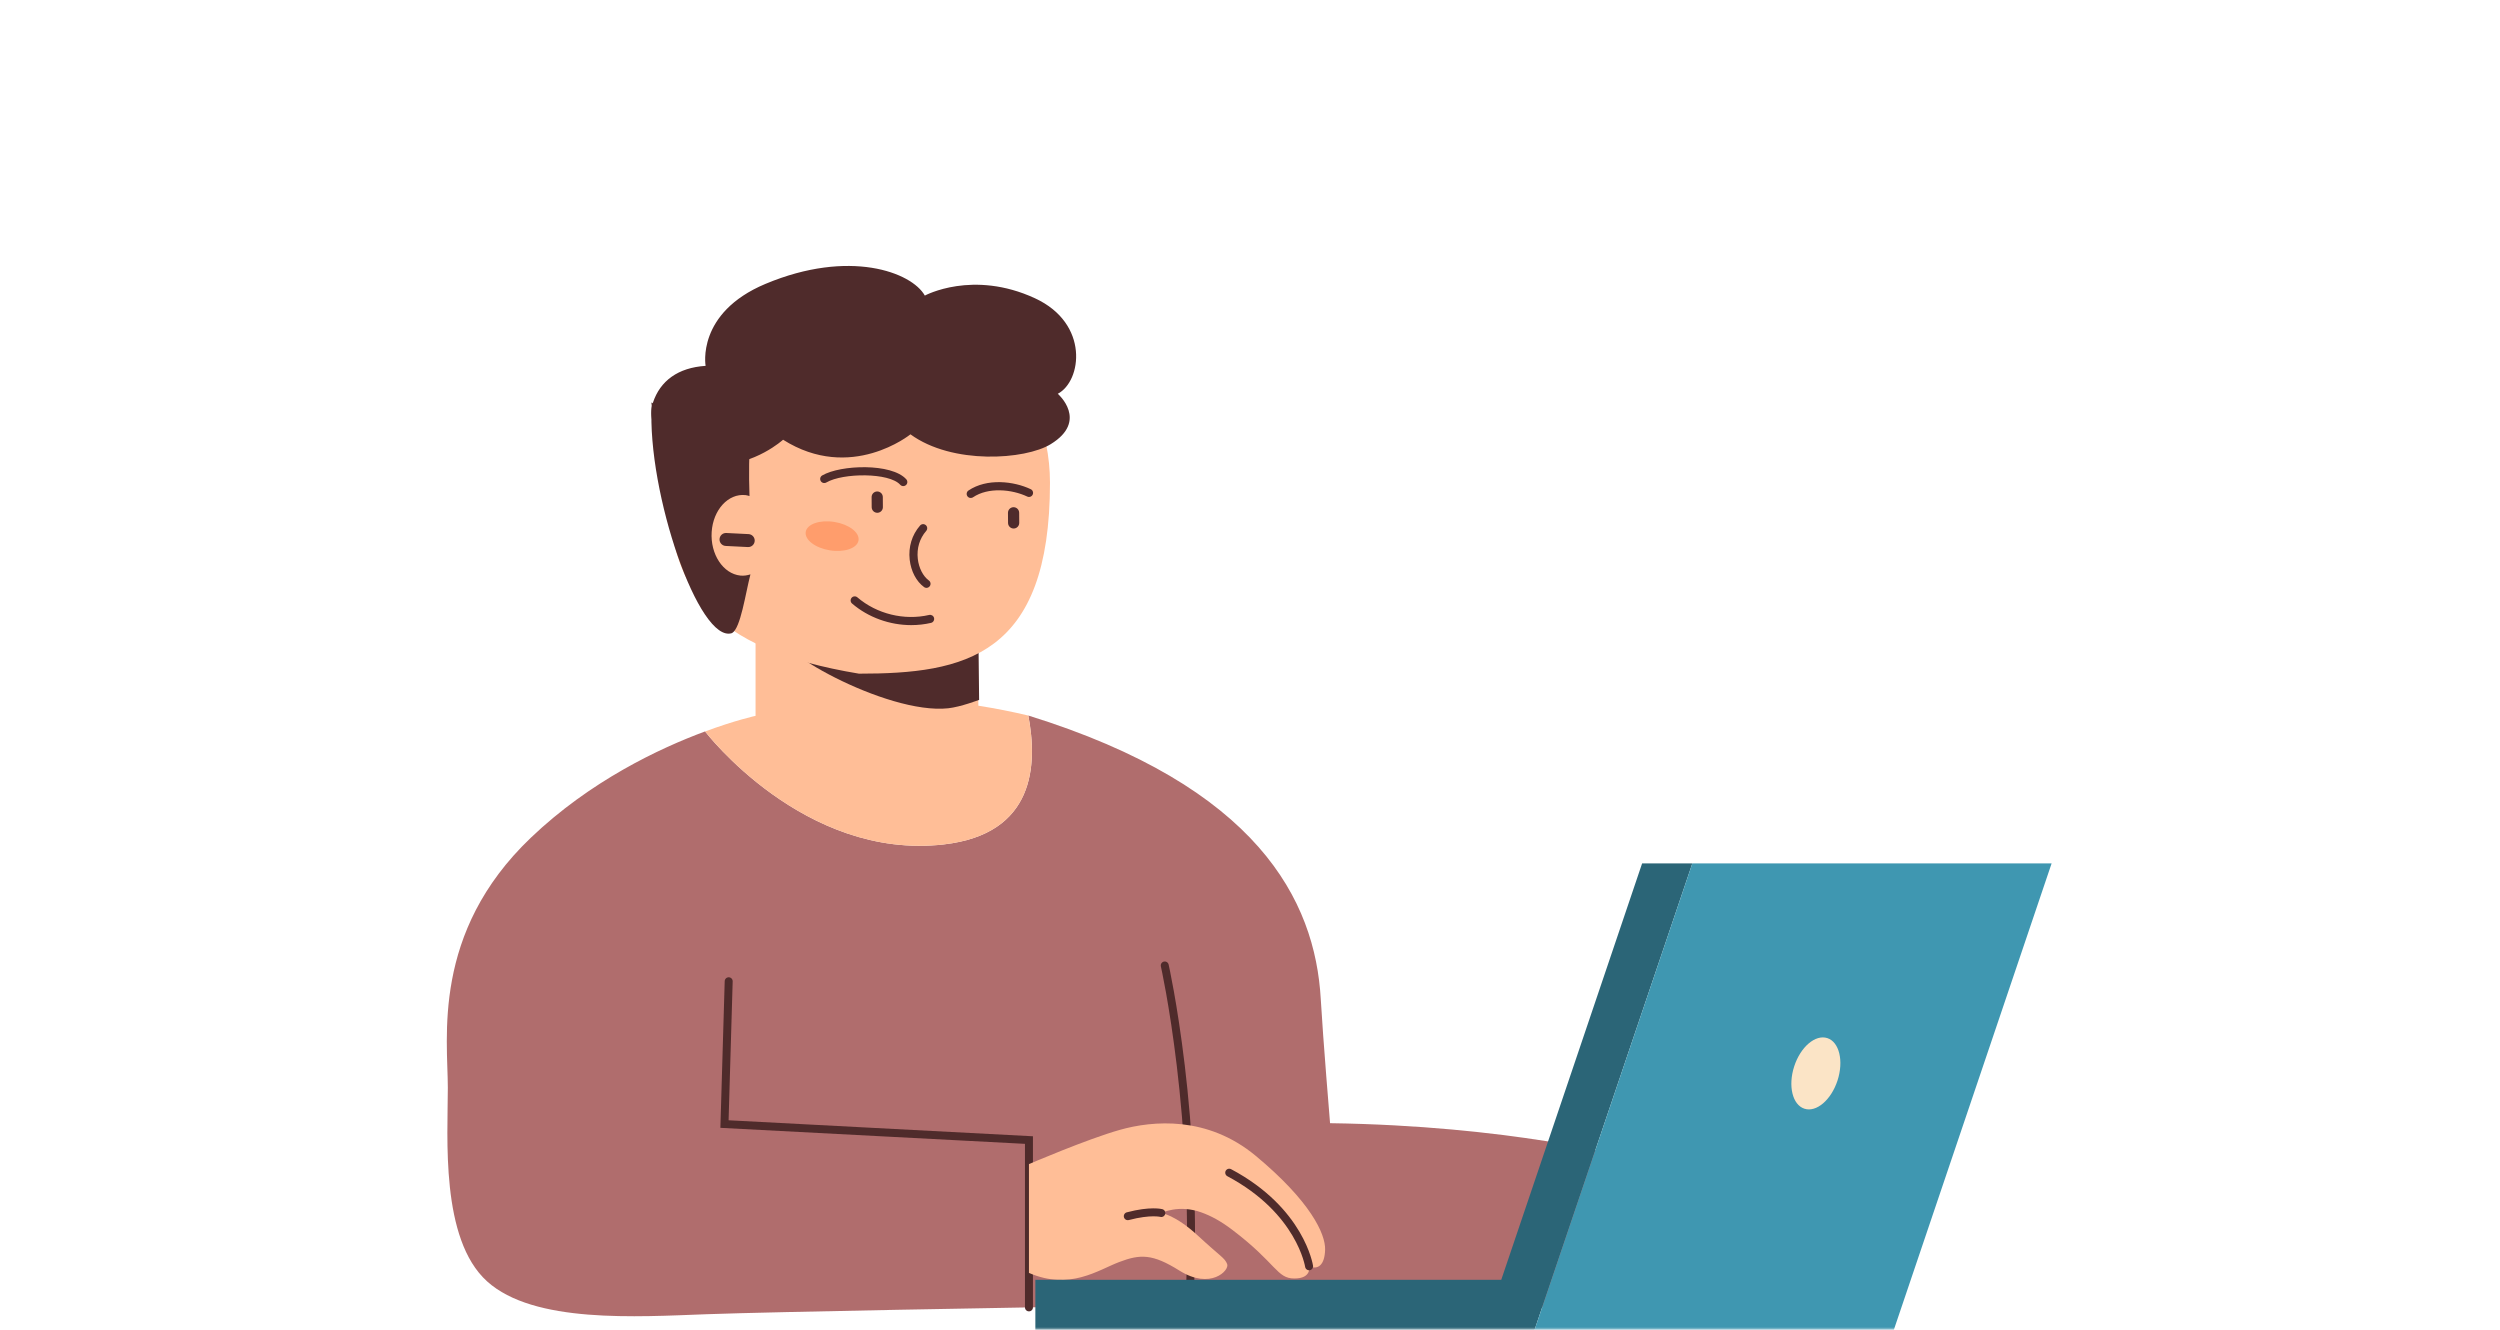 <svg width="470" height="250" viewBox="0 0 470 250" fill="none" xmlns="http://www.w3.org/2000/svg">
<mask id="mask0_926_10489" style="mask-type:alpha" maskUnits="userSpaceOnUse" x="0" y="0" width="470" height="250">
<path d="M0 20C0 8.954 8.954 0 20 0H450C461.046 0 470 8.954 470 20V250H0V20Z" fill="#F7FDFE"/>
</mask>
<g mask="url(#mask0_926_10489)">
<path d="M250.051 211.157C250.051 211.157 248.726 195.268 248.305 187.848C247.251 169.207 236.412 147.889 193.322 134.519C195.097 143.822 194.555 156.789 177.428 158.749C151.116 161.759 132.573 137.529 132.556 137.508C123.965 140.69 110.981 146.809 99.771 157.52C81.1 175.362 84.191 195.223 84.191 204.499C84.191 213.775 82.765 232.922 91.564 240.89C100.364 248.858 119.749 247.549 132.83 247.074C145.912 246.598 194.67 245.767 194.67 245.767H305.706V217.504C305.706 217.504 283.825 211.636 250.049 211.16L250.051 211.157Z" fill="#B06D6D"/>
<path d="M136.994 184.477L136.203 211.322L193.444 214.332V245.789" stroke="#4F2B2B" stroke-width="1.5" stroke-miterlimit="10" stroke-linecap="round"/>
<path d="M218.973 181.508C218.973 181.508 225.474 210.286 223.571 245.767" stroke="#4F2B2B" stroke-width="1.5" stroke-miterlimit="10" stroke-linecap="round"/>
<path d="M177.428 158.754C194.555 156.794 195.097 143.827 193.322 134.523C190.343 133.815 187.222 133.19 183.929 132.672L183.848 116.499L142.046 118.402V134.577C142.046 134.577 138.271 135.397 132.554 137.517C132.569 137.538 151.114 161.768 177.426 158.758L177.428 158.754Z" fill="#FFBE97"/>
<path d="M172.368 119.561C167.64 116.721 163.839 112.946 160.981 108.638C160.953 108.634 147.102 119.017 147.102 119.017C143.694 121.307 166.641 134.426 178.269 133.156C180.605 132.901 184.075 131.576 184.075 131.576L183.964 121.677C176.179 122.718 179.626 123.919 172.368 119.561Z" fill="#4F2B2B"/>
<path d="M193.443 218.851C193.443 218.851 204.365 214.152 210.549 212.409C216.734 210.664 226.986 209.749 236.059 217.284C246.407 225.875 249.198 231.996 249.122 234.928C249.043 237.86 247.774 238.774 246.109 238.062C246.109 238.062 246.675 240.356 243.343 240.356C240.012 240.356 240.063 237.6 231.739 231.258C229.475 229.532 227.636 228.573 225.831 227.921C221.6 226.392 218.326 228.048 218.326 228.048C218.326 228.048 220.956 228.365 225.236 232.33C229.518 236.293 230.23 236.452 230.706 237.641C231.182 238.829 227.587 242.545 221.728 238.87C216.66 235.691 214.366 235.757 210.401 237.264C206.435 238.772 201.133 242.637 193.443 239.307V218.853V218.851Z" fill="#FFBE97"/>
<path d="M318.159 162.318L288.499 250H194.647V240.599H282.237L308.719 162.318H318.159Z" fill="#2B6577"/>
<path d="M385.704 162.318L356.044 250H288.5L318.16 162.318H385.704Z" fill="#3F97B1"/>
<path d="M345.458 203.121C344.268 206.79 341.478 209.169 339.231 208.438C336.98 207.709 336.121 204.145 337.309 200.48C338.5 196.815 341.289 194.436 343.536 195.163C345.786 195.892 346.644 199.458 345.458 203.121Z" fill="#FBE4C6"/>
<path d="M197.396 90.743C197.396 123.454 181.321 126.65 161.489 126.65C133.298 121.975 125.585 110.573 125.585 90.743C125.585 70.914 141.662 54.837 161.489 54.837C181.317 54.837 197.396 70.914 197.396 90.743Z" fill="#FFBE97"/>
<path d="M140.605 102.847L136.428 102.638C135.756 102.605 135.238 102.033 135.271 101.36C135.304 100.688 135.877 100.169 136.549 100.203L140.726 100.411C141.399 100.444 141.917 101.017 141.884 101.689C141.85 102.362 141.278 102.88 140.605 102.847Z" fill="#4F2B2B"/>
<path d="M164.938 96.405C164.357 96.409 163.883 95.942 163.877 95.361L163.863 93.457C163.859 92.875 164.326 92.401 164.908 92.395C165.489 92.392 165.963 92.859 165.969 93.44L165.983 95.344C165.987 95.926 165.52 96.4 164.938 96.405Z" fill="#4F2B2B"/>
<path d="M190.573 99.363C189.992 99.367 189.517 98.9 189.512 98.319L189.498 96.415C189.494 95.833 189.961 95.359 190.542 95.353C191.124 95.35 191.598 95.817 191.603 96.398L191.617 98.302C191.621 98.884 191.154 99.358 190.573 99.363Z" fill="#4F2B2B"/>
<path d="M169.923 91.382C169.677 91.418 169.419 91.333 169.24 91.134C167.175 88.821 158.485 88.877 155.345 90.708C154.977 90.921 154.51 90.798 154.297 90.432C154.084 90.066 154.206 89.597 154.573 89.383C158.04 87.361 167.637 87.036 170.385 90.112C170.667 90.429 170.64 90.912 170.323 91.195C170.207 91.299 170.066 91.36 169.923 91.381L169.923 91.382Z" fill="#4F2B2B"/>
<path d="M182.365 93.608C182.168 93.573 181.986 93.461 181.865 93.283C181.628 92.932 181.72 92.456 182.07 92.218C185.539 89.874 190.572 90.447 193.78 91.969C194.163 92.15 194.325 92.606 194.144 92.989C193.963 93.372 193.504 93.538 193.123 93.353C190.202 91.965 185.766 91.568 182.93 93.488C182.757 93.604 182.555 93.641 182.365 93.607L182.365 93.608Z" fill="#4F2B2B"/>
<path d="M161.402 101.593C161.639 100.119 159.61 98.567 156.869 98.125C154.128 97.683 151.713 98.52 151.476 99.994C151.238 101.468 153.268 103.021 156.009 103.463C158.75 103.904 161.165 103.067 161.402 101.593Z" fill="#FF9D6C"/>
<path d="M174.456 110.466C174.588 110.415 174.707 110.327 174.797 110.203C175.047 109.86 174.97 109.382 174.628 109.133C173.535 108.338 172.737 106.776 172.545 105.056C172.325 103.091 172.887 101.227 174.127 99.81C174.406 99.492 174.373 99.007 174.054 98.729C173.736 98.45 173.251 98.479 172.972 98.802C171.446 100.546 170.753 102.828 171.021 105.227C171.264 107.394 172.274 109.318 173.727 110.373C173.945 110.533 174.222 110.559 174.457 110.467L174.456 110.466Z" fill="#4F2B2B"/>
<path d="M171.32 117.523C167.29 117.523 163.249 116.089 160.186 113.463C159.865 113.187 159.829 112.704 160.104 112.382C160.38 112.061 160.864 112.025 161.184 112.3C164.83 115.426 170.002 116.697 174.683 115.61C175.1 115.519 175.508 115.772 175.603 116.184C175.698 116.597 175.441 117.008 175.029 117.103C173.814 117.385 172.567 117.521 171.32 117.521V117.523Z" fill="#4F2B2B"/>
<path d="M133.794 100.014C134.064 95.838 136.915 92.732 140.163 93.08C140.418 93.108 140.659 93.19 140.905 93.257C140.768 88.906 140.764 85.641 141.185 81.218C139.374 83.184 135.772 86.939 132.026 86.989C130.963 87.004 123.417 76.055 122.517 75.658C122.371 77.149 122.517 74.612 122.517 76.155C121.615 92.569 131.449 121.136 137.627 119.018C139.244 118.111 140.144 111.595 141.083 107.98C140.475 108.173 139.842 108.279 139.184 108.208C135.936 107.86 133.523 104.191 133.794 100.014Z" fill="#4F2B2B"/>
<path d="M173.867 55.571C173.867 55.571 182.875 50.66 194.585 56.079C204.854 60.831 203.368 71.661 198.865 74.031C198.865 74.031 204.721 79.112 197.514 83.515C192.733 86.437 179.046 87.41 171.165 81.652C171.165 81.652 159.981 90.74 147.218 82.667C147.218 82.667 142.038 87.409 134.68 87.466C127.323 87.524 121 81.06 122.745 75.724C124.096 71.596 127.474 69.119 132.653 68.78C132.653 68.78 130.856 58.839 143.914 53.368C159.679 46.763 171.391 51.167 173.867 55.569V55.571Z" fill="#4F2B2B"/>
<path d="M246.108 238.061C246.108 238.061 244.532 227.601 231.094 220.466" stroke="#4F2B2B" stroke-width="1.5" stroke-miterlimit="10" stroke-linecap="round"/>
<path d="M218.325 228.047C218.325 228.047 216.318 227.51 212.025 228.643" stroke="#4F2B2B" stroke-width="1.5" stroke-miterlimit="10" stroke-linecap="round"/>
</g>
</svg>
